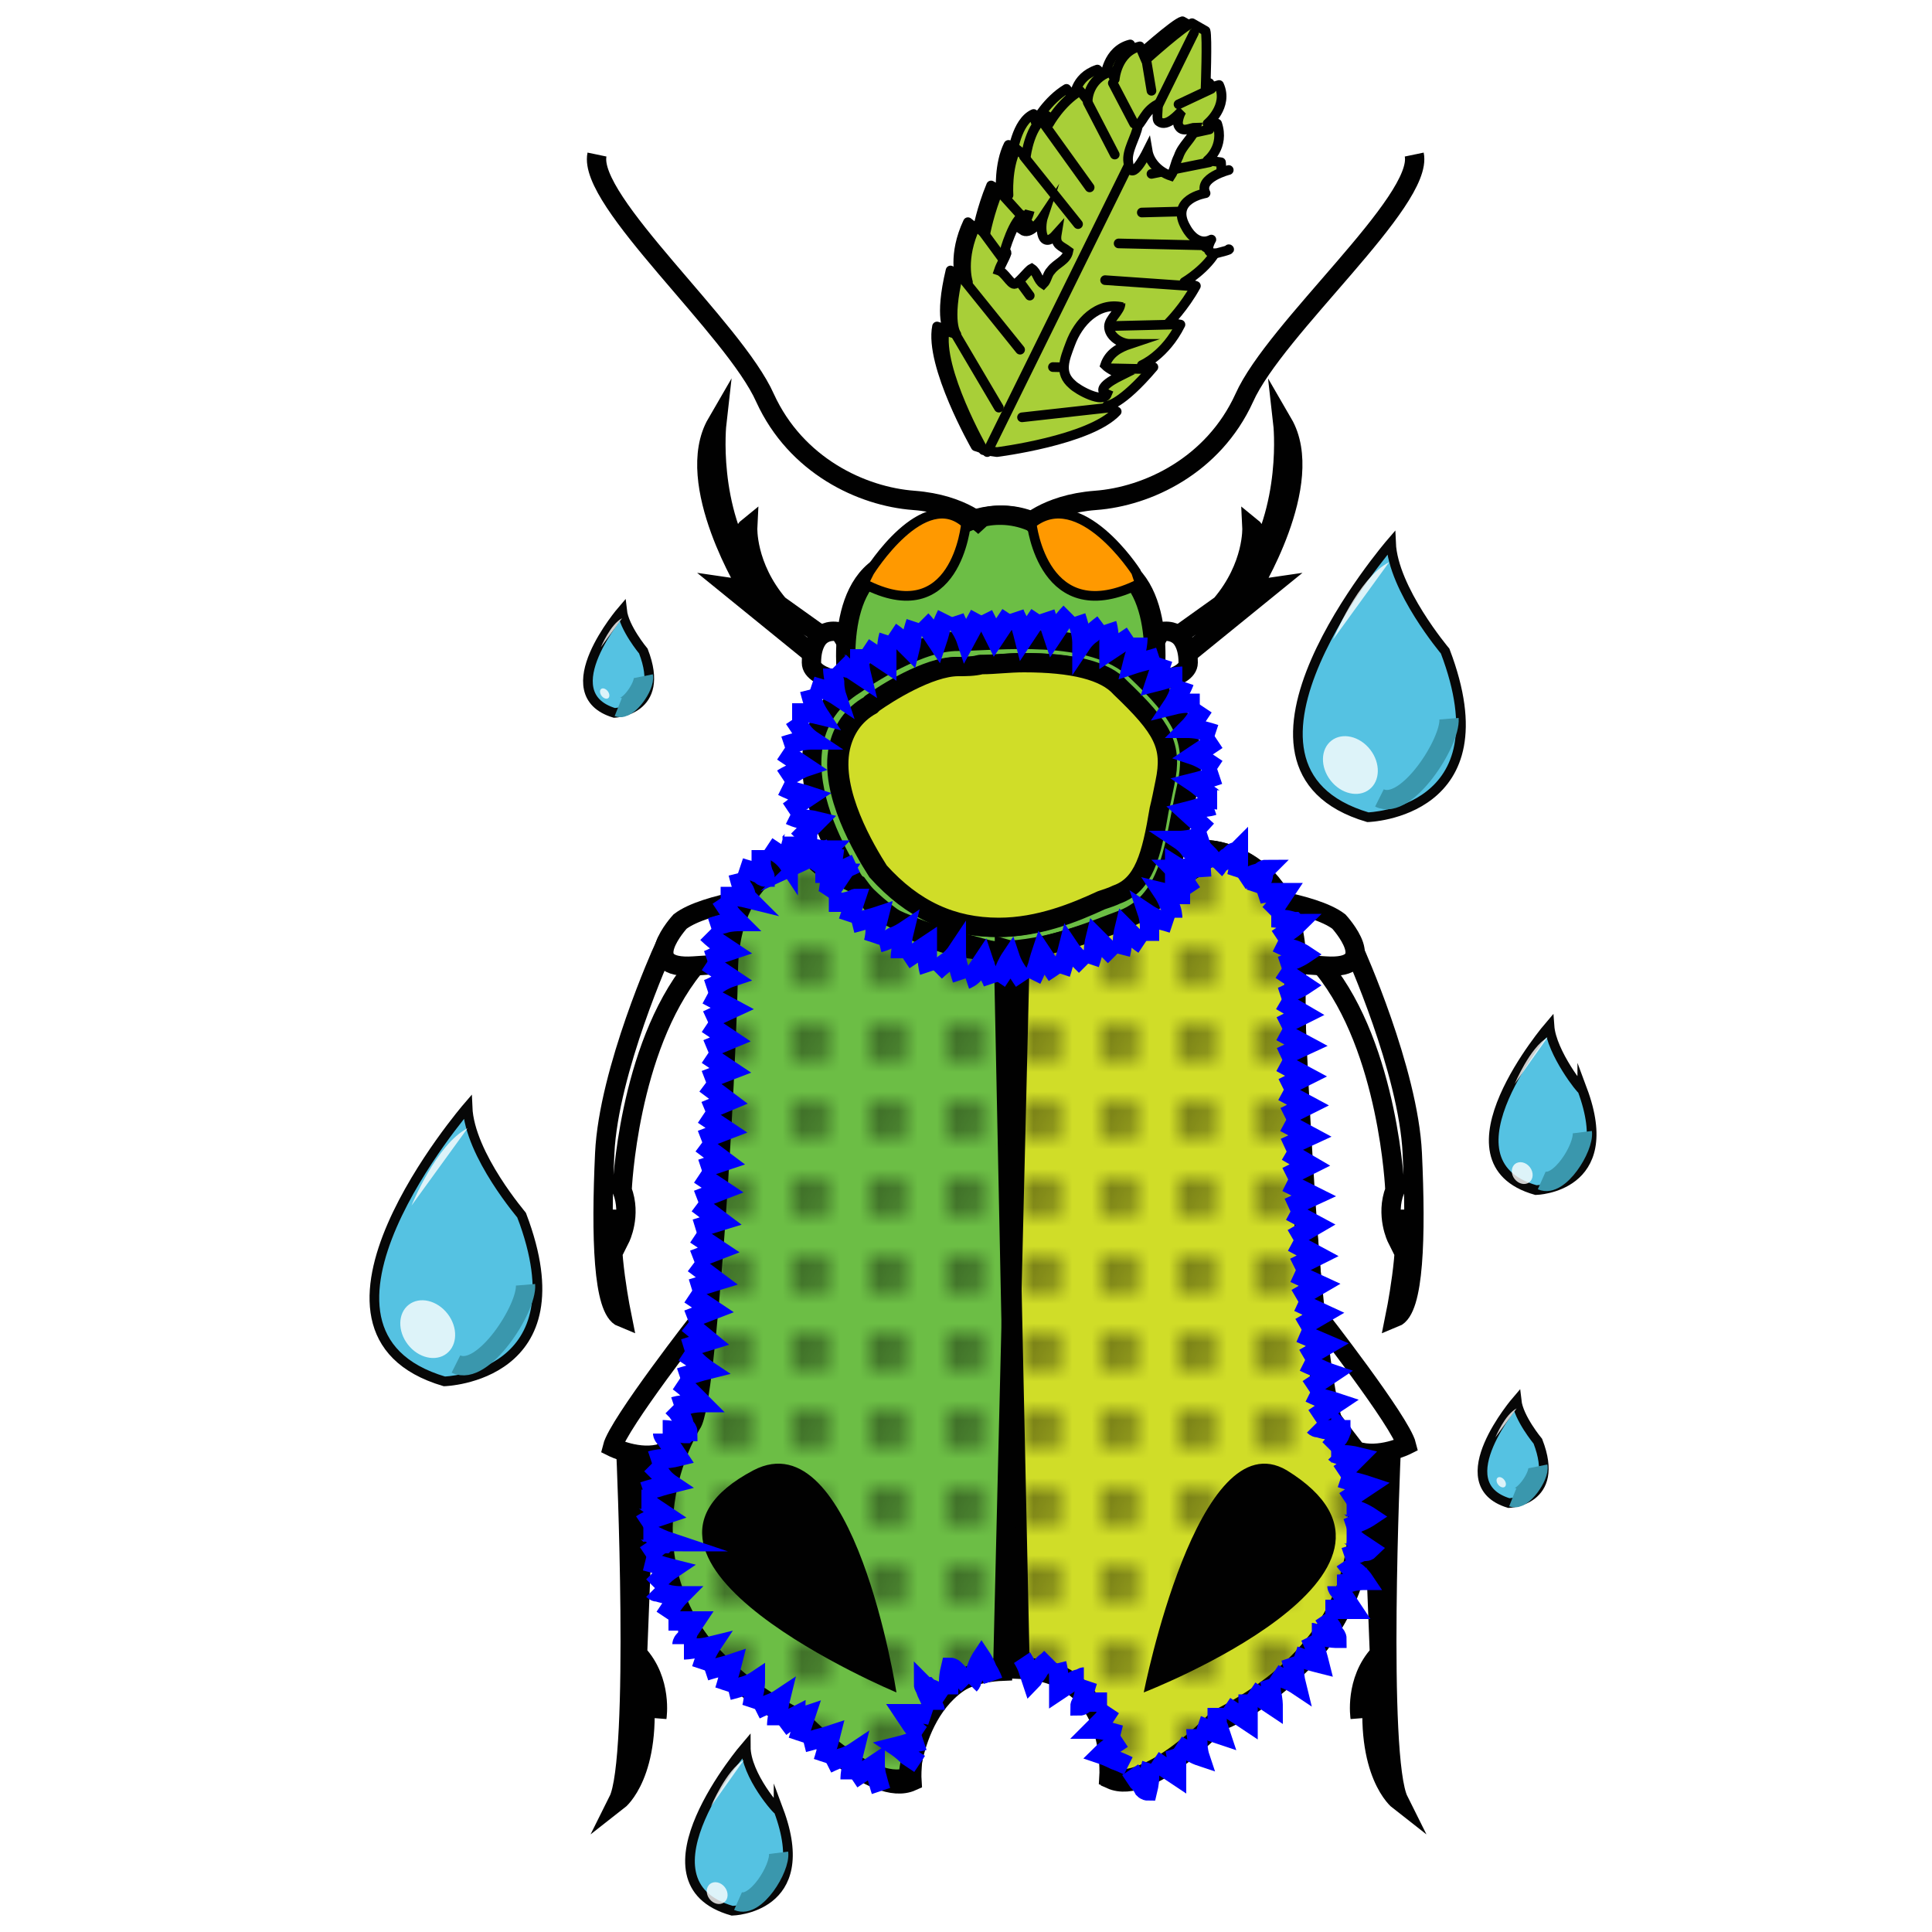 <?xml version="1.0" encoding="utf-8"?>
<!-- Generator: Adobe Illustrator 17.1.0, SVG Export Plug-In . SVG Version: 6.00 Build 0)  -->
<!DOCTYPE svg PUBLIC "-//W3C//DTD SVG 1.1//EN" "http://www.w3.org/Graphics/SVG/1.1/DTD/svg11.dtd">
<svg version="1.1" id="Layer_1" xmlns="http://www.w3.org/2000/svg" xmlns:xlink="http://www.w3.org/1999/xlink" x="0px" y="0px"
	 viewBox="0 0 100 100" enable-background="new 0 0 100 100" xml:space="preserve">
<pattern  y="100" width="2.4" height="2.4" patternUnits="userSpaceOnUse" id="SVGID_1_" viewBox="0 -2.4 2.4 2.4" overflow="visible">
	<g>
		<polygon fill="none" points="0,0 2.4,0 2.4,-2.4 0,-2.4 		"/>
		<g>
			<polygon fill="none" points="0,-2.4 2.4,-2.4 2.4,0 0,0 			"/>
			<g>
				<polygon fill="none" points="0,0 2.4,0 2.4,-2.4 0,-2.4 				"/>
				<g>
					<polygon fill="none" points="0,-2.4 2.4,-2.4 2.4,0 0,0 					"/>
					<g>
						<polygon fill="none" points="2.4,0 0,0 0,-2.4 2.4,-2.4 						"/>
						<g>
							<path fill="#010101" d="M1.4-1.2C1.4-1.1,1.3-1,1.2-1C1.1-1,1-1.1,1-1.2s0.1-0.2,0.2-0.2C1.3-1.4,1.4-1.3,1.4-1.2z"/>
						</g>
					</g>
				</g>
			</g>
		</g>
	</g>
</pattern>
<pattern  y="100" width="2.4" height="2.4" patternUnits="userSpaceOnUse" id="SVGID_2_" viewBox="7.8 -10.2 2.4 2.4" overflow="visible">
	<g>
		<polygon fill="none" points="7.8,-7.8 10.2,-7.8 10.2,-10.2 7.8,-10.2 		"/>
		<g>
			<polygon fill="none" points="7.8,-7.8 10.2,-7.8 10.2,-10.2 7.8,-10.2 			"/>
			<g>
				<polygon fill="none" points="9.6,-18 18,-18 18,-9.6 9.6,-9.6 				"/>
				<g>
					<polygon fill="none" points="18,-9.6 9.6,-9.6 9.6,-18 18,-18 					"/>
				</g>
			</g>
			<g>
				<polygon fill="none" points="7.2,-18 15.6,-18 15.6,-9.6 7.2,-9.6 				"/>
				<g>
					<polygon fill="none" points="15.6,-9.6 7.2,-9.6 7.2,-18 15.6,-18 					"/>
				</g>
			</g>
			<g>
				<polygon fill="none" points="4.8,-18 13.2,-18 13.2,-9.6 4.8,-9.6 				"/>
				<g>
					<polygon fill="none" points="13.2,-9.6 4.8,-9.6 4.8,-18 13.2,-18 					"/>
				</g>
			</g>
			<g>
				<polygon fill="none" points="2.4,-18 10.8,-18 10.8,-9.6 2.4,-9.6 				"/>
				<g>
					<polygon fill="none" points="10.8,-9.6 2.4,-9.6 2.4,-18 10.8,-18 					"/>
				</g>
			</g>
			<g>
				<polygon fill="none" points="0,-18 8.4,-18 8.4,-9.6 0,-9.6 				"/>
				<g>
					<polygon fill="none" points="8.4,-9.6 0,-9.6 0,-18 8.4,-18 					"/>
				</g>
			</g>
			<g>
				<polygon fill="none" points="9.6,-15.6 18,-15.6 18,-7.2 9.6,-7.2 				"/>
				<g>
					<polygon fill="none" points="18,-7.2 9.6,-7.2 9.6,-15.6 18,-15.6 					"/>
				</g>
			</g>
			<g>
				<polygon fill="none" points="7.2,-15.6 15.6,-15.6 15.6,-7.2 7.2,-7.2 				"/>
				<g>
					<polygon fill="none" points="15.6,-7.2 7.2,-7.2 7.2,-15.6 15.6,-15.6 					"/>
				</g>
			</g>
			<g>
				<polygon fill="none" points="4.8,-15.6 13.2,-15.6 13.2,-7.2 4.8,-7.2 				"/>
				<g>
					<polygon fill="none" points="13.2,-7.2 4.8,-7.2 4.8,-15.6 13.2,-15.6 					"/>
				</g>
			</g>
			<g>
				<polygon fill="none" points="2.4,-15.6 10.8,-15.6 10.8,-7.2 2.4,-7.2 				"/>
				<g>
					<polygon fill="none" points="10.8,-7.2 2.4,-7.2 2.4,-15.6 10.8,-15.6 					"/>
				</g>
			</g>
			<g>
				<polygon fill="none" points="0,-15.6 8.4,-15.6 8.4,-7.2 0,-7.2 				"/>
				<g>
					<polygon fill="none" points="8.4,-7.2 0,-7.2 0,-15.6 8.4,-15.6 					"/>
				</g>
			</g>
			<g>
				<polygon fill="none" points="9.6,-13.2 18,-13.2 18,-4.8 9.6,-4.8 				"/>
				<g>
					<polygon fill="none" points="18,-4.8 9.6,-4.8 9.6,-13.2 18,-13.2 					"/>
				</g>
			</g>
			<g>
				<polygon fill="none" points="7.2,-13.2 15.6,-13.2 15.6,-4.8 7.2,-4.8 				"/>
				<g>
					<polygon fill="none" points="15.6,-4.8 7.2,-4.8 7.2,-13.2 15.6,-13.2 					"/>
				</g>
			</g>
			<g>
				<polygon fill="none" points="4.8,-13.2 13.2,-13.2 13.2,-4.8 4.8,-4.8 				"/>
				<g>
					<polygon fill="none" points="13.2,-4.8 4.8,-4.8 4.8,-13.2 13.2,-13.2 					"/>
					<path fill="#010101" d="M9.7-9c0,0.3-0.3,0.7-0.7,0.7S8.3-8.7,8.3-9S8.6-9.7,9-9.7C9.3-9.7,9.7-9.4,9.7-9z"/>
				</g>
			</g>
			<g>
				<polygon fill="none" points="2.4,-13.2 10.8,-13.2 10.8,-4.8 2.4,-4.8 				"/>
				<g>
					<polygon fill="none" points="10.8,-4.8 2.4,-4.8 2.4,-13.2 10.8,-13.2 					"/>
				</g>
			</g>
			<g>
				<polygon fill="none" points="0,-13.2 8.4,-13.2 8.4,-4.8 0,-4.8 				"/>
				<g>
					<polygon fill="none" points="8.4,-4.8 0,-4.8 0,-13.2 8.4,-13.2 					"/>
				</g>
			</g>
			<g>
				<polygon fill="none" points="9.6,-10.8 18,-10.8 18,-2.4 9.6,-2.4 				"/>
				<g>
					<polygon fill="none" points="18,-2.4 9.6,-2.4 9.6,-10.8 18,-10.8 					"/>
				</g>
			</g>
			<g>
				<polygon fill="none" points="7.2,-10.8 15.6,-10.8 15.6,-2.4 7.2,-2.4 				"/>
				<g>
					<polygon fill="none" points="15.6,-2.4 7.2,-2.4 7.2,-10.8 15.6,-10.8 					"/>
				</g>
			</g>
			<g>
				<polygon fill="none" points="4.8,-10.8 13.2,-10.8 13.2,-2.4 4.8,-2.4 				"/>
				<g>
					<polygon fill="none" points="13.2,-2.4 4.8,-2.4 4.8,-10.8 13.2,-10.8 					"/>
				</g>
			</g>
			<g>
				<polygon fill="none" points="2.4,-10.8 10.8,-10.8 10.8,-2.4 2.4,-2.4 				"/>
				<g>
					<polygon fill="none" points="10.8,-2.4 2.4,-2.4 2.4,-10.8 10.8,-10.8 					"/>
				</g>
			</g>
			<g>
				<polygon fill="none" points="0,-10.8 8.4,-10.8 8.4,-2.4 0,-2.4 				"/>
				<g>
					<polygon fill="none" points="8.4,-2.4 0,-2.4 0,-10.8 8.4,-10.8 					"/>
				</g>
			</g>
			<g>
				<polygon fill="none" points="9.6,-8.4 18,-8.4 18,0 9.6,0 				"/>
				<g>
					<polygon fill="none" points="18,0 9.6,0 9.6,-8.4 18,-8.4 					"/>
				</g>
			</g>
			<g>
				<polygon fill="none" points="7.2,-8.4 15.6,-8.4 15.6,0 7.2,0 				"/>
				<g>
					<polygon fill="none" points="15.6,0 7.2,0 7.2,-8.4 15.6,-8.4 					"/>
				</g>
			</g>
			<g>
				<polygon fill="none" points="4.8,-8.4 13.2,-8.4 13.2,0 4.8,0 				"/>
				<g>
					<polygon fill="none" points="13.2,0 4.8,0 4.8,-8.4 13.2,-8.4 					"/>
				</g>
			</g>
			<g>
				<polygon fill="none" points="2.4,-8.4 10.8,-8.4 10.8,0 2.4,0 				"/>
				<g>
					<polygon fill="none" points="10.8,0 2.4,0 2.4,-8.4 10.8,-8.4 					"/>
				</g>
			</g>
			<g>
				<polygon fill="none" points="0,-8.4 8.4,-8.4 8.4,0 0,0 				"/>
				<g>
					<polygon fill="none" points="8.4,0 0,0 0,-8.4 8.4,-8.4 					"/>
				</g>
			</g>
		</g>
	</g>
</pattern>
<pattern  y="100" width="4" height="4" patternUnits="userSpaceOnUse" id="SVGID_3" viewBox="6.3 -10.2 4 4" overflow="visible">
	<g>
		<polygon fill="none" points="6.3,-10.2 10.3,-10.2 10.3,-6.2 6.3,-6.2 		"/>
		<g>
			<defs>
				<rect id="SVGID_3_" x="6.3" y="-10.2" width="4" height="4"/>
			</defs>
			<clipPath id="SVGID_4_">
				<use xlink:href="#SVGID_3_"  overflow="visible"/>
			</clipPath>
			<polygon clip-path="url(#SVGID_4_)" fill="none" points="16.5,-8 8,-8 8,-16.5 16.5,-16.5 			"/>
			<polygon clip-path="url(#SVGID_4_)" fill="none" points="12.5,-8 4,-8 4,-16.5 12.5,-16.5 			"/>
			<polygon clip-path="url(#SVGID_4_)" fill="none" points="8.5,-8 0,-8 0,-16.5 8.5,-16.5 			"/>
			<polygon clip-path="url(#SVGID_4_)" fill="none" points="16.5,-4 8,-4 8,-12.5 16.5,-12.5 			"/>
			<g clip-path="url(#SVGID_4_)">
				<polygon fill="none" points="12.5,-4 4,-4 4,-12.5 12.5,-12.5 				"/>
				<path fill="#010101" d="M9-8.2c0,0.3-0.4,0.7-0.7,0.7c-0.4,0-0.8-0.4-0.8-0.7c0-0.4,0.4-0.7,0.7-0.7C8.6-9,9-8.6,9-8.2z"/>
			</g>
			<polygon clip-path="url(#SVGID_4_)" fill="none" points="8.5,-4 0,-4 0,-12.5 8.5,-12.5 			"/>
			<polygon clip-path="url(#SVGID_4_)" fill="none" points="16.5,0 8,0 8,-8.5 16.5,-8.5 			"/>
			<polygon clip-path="url(#SVGID_4_)" fill="none" points="12.5,0 4,0 4,-8.5 12.5,-8.5 			"/>
			<polygon clip-path="url(#SVGID_4_)" fill="none" points="8.5,0 0,0 0,-8.5 8.5,-8.5 			"/>
		</g>
	</g>
</pattern>
<g id="legs">
	<path fill="#FFFFFF" stroke="#010101" stroke-miterlimit="10" d="M42.6,34.3l-4.8-3.9c0,0,0.7,0.1,1,0.2c0,0-3.5-5.6-1.7-8.7
		c0,0-0.5,4.4,1.8,7.8c0,0-0.7-2-0.2-2.4c0,0-0.1,2,1.6,4l2.1,1.5L42.6,34.3z"/>
	<path fill="#FFFFFF" stroke="#010101" stroke-miterlimit="10" d="M44.4,35.4c0,0-2.4-0.2-2.4-1.1c0-0.5,0.1-0.9,0.3-1.2
		s0.6-0.5,1.1-0.4C43.5,32.6,44.8,34.9,44.4,35.4z"/>
	<path fill="#FFFFFF" stroke="#010101" stroke-miterlimit="10" d="M60.9,34.3l4.8-3.9c0,0-0.7,0.1-1,0.2c0,0,3.5-5.6,1.7-8.7
		c0,0,0.5,4.4-1.8,7.8c0,0,0.7-2,0.2-2.4c0,0,0.1,2-1.6,4l-2.1,1.5L60.9,34.3z"/>
	<path fill="#FFFFFF" stroke="#010101" stroke-miterlimit="10" d="M59.1,35.4c0,0,2.4-0.2,2.4-1.1c0-0.5-0.1-0.9-0.3-1.2
		s-0.6-0.5-1.1-0.4C60.1,32.6,58.8,34.9,59.1,35.4z"/>
	<path fill="#FFFFFF" stroke="#010101" stroke-miterlimit="10" d="M34.3,49.2c0,0-2.8,6.2-3,10.5s-0.1,8.1,0.9,8.5
		c0,0-0.8-3.9-0.4-5.1c0,0,0.4,0,0.3,1c0,0,0.6-1.2,0.1-2.5c0,0,0.3-7.3,3.7-11.5L34.3,49.2z"/>
	<path fill="#FFFFFF" stroke="#010101" stroke-miterlimit="10" d="M40.3,46.3c0,0-3.8,0.4-5.1,1.4c0,0-2.3,2.5,0.7,2.3s3-0.2,3-0.2
		S38.9,47.5,40.3,46.3z"/>
	<path fill="#FFFFFF" stroke="#010101" stroke-miterlimit="10" d="M36.3,68.2c0,0-4.3,5.5-4.6,6.7c0,0,1.4,0.7,2.6,0.3l2-2.6V68.2z"
		/>
	<path fill="#FFFFFF" stroke="#010101" stroke-miterlimit="10" d="M32.4,75.2c0,0,0.7,15.8-0.4,18c0,0,1.8-1.4,1.3-6
		c0,0,0.7,0.8,0.7,1.7c0,0,0.3-1.9-1-3.3l0.4-10.2L32.4,75.2z"/>
	<path fill="#FFFFFF" stroke="#010101" stroke-miterlimit="10" d="M70.1,49.2c0,0,2.8,6.2,3,10.5s0.1,8.1-0.9,8.5
		c0,0,0.8-3.9,0.4-5.1c0,0-0.4,0-0.3,1c0,0-0.6-1.2-0.1-2.5c0,0-0.3-7.3-3.7-11.5L70.1,49.2z"/>
	<path fill="#FFFFFF" stroke="#010101" stroke-miterlimit="10" d="M64.2,46.3c0,0,3.8,0.4,5.1,1.4c0,0,2.3,2.5-0.7,2.3s-3-0.2-3-0.2
		S65.5,47.5,64.2,46.3z"/>
	<path fill="#FFFFFF" stroke="#010101" stroke-miterlimit="10" d="M68.2,68.1c0,0,4.3,5.5,4.6,6.7c0,0-1.4,0.7-2.6,0.3l-2-2.6V68.1z
		"/>
	<path fill="#FFFFFF" stroke="#010101" stroke-miterlimit="10" d="M72,75.2c0,0-0.7,15.8,0.4,18c0,0-1.8-1.4-1.3-6
		c0,0-0.7,0.8-0.7,1.7c0,0-0.3-1.9,1-3.3L71,75.4L72,75.2z"/>
</g>
<g id="basebody_1_">
	<path fill="#FFFFFF" stroke="#010101" stroke-miterlimit="10" d="M52.7,47.3c0,0-10.3-1-10.7-3.3c0,0-4.6,0.4-4.4,6.3
		c0.2,6-1.1,22.7-2.1,23.7s-4.2,9.9,6,15c0,0,3.5,3.7,5.6,3c0,0,0.4-5.8,5.4-5.7L52.7,47.3z"/>
	<path fill="#FFFFFF" stroke="#010101" stroke-miterlimit="10" d="M52,47.3c0,0,10.3-1,10.7-3.3c0,0,4.6,0.4,4.4,6.3
		c-0.2,6,1.1,22.7,2.1,23.7c1.1,1.1,4.2,9.9-6,15c0,0-3.5,3.7-5.6,3c0,0,0.4-5.8-4.7-5.7L52,47.3z"/>
	<path fill="#FFFFFF" stroke="#010101" stroke-miterlimit="10" d="M44,35.7c0,0-0.9-5.3,2.1-6.6c3-1.3,3.7-1.9,3.7-1.9
		s1.9-1.2,4.1,0c0,0,0.7,0.6,3.7,1.9s2.1,6.6,2.1,6.6S52,43,44,35.7z"/>
	<path fill="#FFFFFF" stroke="#010101" stroke-miterlimit="10" d="M44.5,45.9c0,0-5.3-7.3-0.1-10.5c0,0,2.9-2.1,5.1-2.2
		s7.1-0.7,9.4,1.5c2.3,2.2,3.2,3.5,2.6,6.1c-0.6,2.6-0.7,5.8-3.3,6.8C55.7,48.5,49.7,51.5,44.5,45.9z"/>
	<path fill="#FFFFFF" stroke="#010101" stroke-miterlimit="10" d="M51.7,48c-2.4,0-4.4-0.9-6.2-2.9c-0.7-1.1-2.5-4.1-2-6.4
		c0.2-0.9,0.7-1.7,1.6-2.2l0.1-0.1c0.7-0.5,2.9-1.9,4.4-1.9c0.4,0,0.8,0,1.2-0.1c0.7,0,1.4-0.1,2.2-0.1c2.5,0,4.2,0.4,5,1.3
		c2.2,2.1,2.7,3,2.3,4.9c-0.1,0.5-0.2,1-0.3,1.4c-0.4,2.4-0.8,3.9-2.2,4.4c-0.2,0.1-0.5,0.2-0.8,0.3C55.7,47.2,53.8,48,51.7,48z"/>
	<path fill="#FFFFFF" stroke="#010101" stroke-miterlimit="10" d="M51.8,48c-2.4,0-4.4-0.9-6.2-2.9c-0.7-1.1-2.5-4.1-2-6.4
		c0.2-0.9,0.7-1.7,1.6-2.2l0.1-0.1c0.7-0.5,2.9-1.9,4.4-1.9c0.4,0,0.8,0,1.2-0.1c0.7,0,1.4-0.1,2.2-0.1c2.5,0,4.2,0.4,5,1.3
		c2.2,2.1,2.7,3,2.3,4.9c-0.1,0.5-0.2,1-0.3,1.4c-0.4,2.4-0.8,3.9-2.2,4.4c-0.2,0.1-0.5,0.2-0.8,0.3C55.8,47.2,53.9,48,51.8,48z"/>
</g>
<g id="bodycolor">
	<g>
		<g>
			<path fill="none" stroke="#010101" stroke-miterlimit="10" d="M40.2,42.7"/>
		</g>
	</g>
	<path fill="#6CBE45" stroke="#010101" stroke-miterlimit="10" d="M52.6,47.3c0,0-10.3-1-10.7-3.3c0,0-4.6,0.4-4.4,6.3
		c0.2,6-1.1,22.7-2.1,23.7c-1.1,1.1-4.2,9.9,6,15c0,0,3.5,3.7,5.6,3c0,0,0.4-5.8,5.4-5.7L52.6,47.3z"/>
	<path fill="#D0DD28" stroke="#010101" stroke-miterlimit="10" d="M51.9,47.3c0,0,10.3-1,10.7-3.3c0,0,4.6,0.4,4.4,6.3
		c-0.2,6,1,22.7,2,23.7s4.2,9.9-6,15c0,0-3.5,3.7-5.6,3c0,0,0.4-5.8-4.7-5.7L51.9,47.3z"/>
	<path fill="#6CBE45" stroke="#010101" stroke-miterlimit="10" d="M43.9,35.7c0,0-0.9-5.3,2.1-6.6c3-1.3,3.7-1.9,3.7-1.9
		s1.9-1.2,4.1,0c0,0,0.7,0.6,3.7,1.9s2.1,6.6,2.1,6.6S51.9,43,43.9,35.7z"/>
	<path fill="#6CBE45" stroke="#010101" stroke-miterlimit="10" d="M44.4,45.9c0,0-5.3-7.3-0.1-10.5c0,0,2.9-2.1,5.1-2.2
		c2.2,0,7.1-0.7,9.4,1.5c2.3,2.2,3.2,3.5,2.6,6.1c-0.6,2.6-0.7,5.8-3.3,6.8C55.6,48.5,49.6,51.5,44.4,45.9z"/>
	<path fill="#FFFFFF" stroke="#010101" stroke-miterlimit="10" d="M51.6,48c-2.4,0-4.4-0.9-6.2-2.9c-0.7-1.1-2.5-4.1-2-6.4
		c0.2-0.9,0.7-1.7,1.6-2.2l0.1-0.1c0.7-0.5,2.9-1.9,4.4-1.9c0.4,0,0.8,0,1.2-0.1c0.7,0,1.4-0.1,2.2-0.1c2.5,0,4.2,0.4,5,1.3
		c2.2,2.1,2.7,3,2.3,4.9c-0.1,0.5-0.2,1-0.3,1.4c-0.4,2.4-0.8,3.9-2.2,4.4c-0.2,0.1-0.5,0.2-0.8,0.3C55.6,47.2,53.7,48,51.6,48z"/>
	<path fill="#D0DD28" stroke="#010101" stroke-miterlimit="10" d="M51.7,48c-2.4,0-4.4-0.9-6.2-2.9c-0.7-1.1-2.5-4.1-2-6.4
		c0.2-0.9,0.7-1.7,1.6-2.2l0.1-0.1c0.7-0.5,2.9-1.9,4.4-1.9c0.4,0,0.8,0,1.2-0.1c0.7,0,1.4-0.1,2.2-0.1c2.5,0,4.2,0.4,5,1.3
		c2.2,2.1,2.7,3,2.3,4.9c-0.1,0.5-0.2,1-0.3,1.4c-0.4,2.4-0.8,3.9-2.2,4.4c-0.2,0.1-0.5,0.2-0.8,0.3C55.7,47.2,53.8,48,51.7,48z"/>
</g>
<g id="antennae">
	<path fill="none" stroke="#010101" stroke-miterlimit="10" d="M53,27.3c0,0,1.1-1.2,3.7-1.4c2.7-0.2,6.1-1.8,7.7-5.3
		C66,17,73.7,10.4,73.2,8"/>
	<path fill="none" stroke="#010101" stroke-miterlimit="10" d="M51,27.3c0,0-1.1-1.2-3.7-1.4c-2.7-0.2-6.1-1.8-7.7-5.3
		C38,17,30.4,10.4,30.9,8"/>
</g>
<g id="markings">
	<path fill="#010101" d="M66.6,76.1c8.6,5.3-7.4,11.5-7.4,11.5S62,73.4,66.6,76.1z"/>
	<path fill="#010101" d="M39,76.1c-8.9,4.7,7.4,11.5,7.4,11.5S44.2,73.4,39,76.1z"/>
</g>
<g id="dots">
	<pattern  id="SVGID_5_" xlink:href="#SVGID_1_" patternTransform="matrix(0.277 0 0 0.277 -23529.006 9031.285)">
	</pattern>
	<path fill="url(#SVGID_5_)" stroke="#010101" stroke-miterlimit="10" d="M50.4,85.9"/>
	<pattern  id="SVGID_6_" xlink:href="#SVGID_2_" patternTransform="matrix(0.277 0 0 0.277 -23525.539 9027.788)">
	</pattern>
	<path fill="url(#SVGID_6_)" stroke="#010101" stroke-miterlimit="10" d="M50.4,85.9"/>
	<path fill="url(#SVGID_3)" stroke="#010101" stroke-miterlimit="10" d="M52.8,86.4c5.1,0.2,4.7,5.7,4.7,5.7c2,0.9,5.6-3,5.6-3
		c2.5-0.9,5.2-4,5.2-4c4.3-5.7,0.6-11.5,0.6-11.5c-0.8-1.1-1.8-17.7-1.9-23.5c0-5.8-4.3-6.1-4.3-6.1c0,0.7-2.3,1.7-2.3,1.7l-0.9,1.2
		c0,0-0.5,0.4-1.8,0.9c-1.3,0.6-5,1.5-5,1.5L52,49.1L52.8,86.4z"/>
	<path fill="url(#SVGID_3)" stroke="#010101" stroke-miterlimit="10" d="M51.9,86.5c-5.1,0.2-4.7,5.7-4.7,5.7c-2,0.9-5.6-3-5.6-3
		c-2.5-0.9-5.2-4-5.2-4c-4.3-5.7-0.6-11.5-0.6-11.5c0.8-1.1,1.8-17.7,1.9-23.5c0.1-5.7,4.4-6.1,4.4-6.1c0,0.7,2.3,1.7,2.3,1.7
		l0.9,1.2c0,0,0.5,0.4,1.8,0.9c1.3,0.6,5,1.5,5,1.5l0.7-0.1L51.9,86.5z"/>
</g>
<g id="fur">
	<g>
		<g>
			<g>
				<g>
					<path fill="none" stroke="#0000FF" stroke-miterlimit="10" d="M52.9,85.8c0,0,0.2,0.3,0.3,0.6c0.1,0.3,0.2,0.6,0.2,0.6
						s0.1-0.1,0.1-0.2c0.1-0.1,0.2-0.2,0.3-0.4c0.1-0.1,0.2-0.3,0.4-0.4c0.1-0.1,0.2-0.2,0.2-0.2"/>
				</g>
				<g>
					<path fill="none" stroke="#0000FF" stroke-miterlimit="10" d="M54.7,86.1c0,0,0.1,0.4,0.1,0.7c0,0.2,0,0.3,0,0.5s0,0.2,0,0.2
						s0.3-0.2,0.6-0.4c0.2-0.1,0.3-0.2,0.5-0.2c0.1-0.1,0.2-0.1,0.2-0.1"/>
				</g>
				<g>
					<path fill="none" stroke="#0000FF" stroke-miterlimit="10" d="M56.3,87c0,0-0.1,0.3-0.2,0.7c0,0.1-0.1,0.3-0.1,0.4
						c-0.1,0.1-0.1,0.2-0.1,0.2s0.1,0,0.2-0.1s0.3-0.1,0.5-0.1s0.4,0,0.5,0s0.2,0,0.2,0"/>
				</g>
				<g>
					<path fill="none" stroke="#0000FF" stroke-miterlimit="10" d="M57.5,88.4c0,0-0.2,0.3-0.4,0.6c-0.2,0.2-0.5,0.5-0.5,0.5
						s0.4,0,0.7,0.1s0.7,0.2,0.7,0.2"/>
				</g>
				<g>
					<path fill="none" stroke="#0000FF" stroke-miterlimit="10" d="M58.1,90c0,0-0.3,0.2-0.6,0.4S57,90.8,57,90.8s0.3,0.1,0.7,0.3
						c0.3,0.1,0.7,0.3,0.7,0.3"/>
				</g>
				<g>
					<path fill="none" stroke="#0000FF" stroke-miterlimit="10" d="M58.5,91.6c0,0,0.2,0.3,0.4,0.6c0.1,0.1,0.2,0.2,0.3,0.4
						c0.1,0.1,0.2,0.1,0.2,0.1s0.1-0.4,0.1-0.7c0-0.4,0.1-0.7,0.1-0.7"/>
				</g>
				<g>
					<path fill="none" stroke="#0000FF" stroke-miterlimit="10" d="M59.7,91.1c0,0,0.3,0.2,0.6,0.4s0.6,0.4,0.6,0.4s0-0.4,0-0.7
						c0-0.4-0.1-0.7-0.1-0.7"/>
				</g>
				<g>
					<path fill="none" stroke="#0000FF" stroke-miterlimit="10" d="M60.9,90.3c0,0,0.3,0.2,0.6,0.3c0.3,0.2,0.6,0.3,0.6,0.3
						S62,90.6,62,90.2c-0.1-0.4-0.1-0.7-0.1-0.7"/>
				</g>
				<g>
					<path fill="none" stroke="#0000FF" stroke-miterlimit="10" d="M62,89.3c0,0,0.3,0.1,0.6,0.3c0.3,0.1,0.6,0.2,0.6,0.2l-0.1-0.3
						c0-0.1-0.1-0.2-0.1-0.3c0-0.1,0-0.3,0-0.4v-0.4"/>
				</g>
				<g>
					<path fill="none" stroke="#0000FF" stroke-miterlimit="10" d="M63.4,88.3c0,0,0.3,0.2,0.6,0.4c0.3,0.2,0.6,0.4,0.6,0.4
						s0-0.4,0-0.7c0-0.4,0-0.7,0-0.7"/>
				</g>
				<g>
					<path fill="none" stroke="#0000FF" stroke-miterlimit="10" d="M64.7,87.5c0,0,0.3,0.2,0.6,0.4c0.3,0.2,0.6,0.4,0.6,0.4
						s0-0.4-0.1-0.7c0-0.4-0.1-0.7-0.1-0.7"/>
				</g>
				<g>
					<path fill="none" stroke="#0000FF" stroke-miterlimit="10" d="M65.9,86.6c0,0,0.3,0.2,0.6,0.3c0.3,0.1,0.6,0.3,0.6,0.3
						S67,86.8,67,86.5c-0.1-0.4-0.2-0.7-0.2-0.7"/>
				</g>
				<g>
					<path fill="none" stroke="#0000FF" stroke-miterlimit="10" d="M67,85.7c0,0,0.3,0.1,0.6,0.2c0.3,0.1,0.7,0.2,0.7,0.2
						s-0.1-0.4-0.2-0.7c-0.1-0.3-0.3-0.7-0.3-0.7"/>
				</g>
				<g>
					<path fill="none" stroke="#0000FF" stroke-miterlimit="10" d="M67.9,84.5c0,0,0.1,0,0.2,0.1c0.1,0,0.3,0.1,0.4,0.1
						c0.3,0.1,0.7,0.1,0.7,0.1s0-0.1-0.1-0.2s-0.1-0.3-0.2-0.4c-0.2-0.3-0.4-0.6-0.4-0.6"/>
				</g>
				<g>
					<path fill="none" stroke="#0000FF" stroke-miterlimit="10" d="M68.6,83.3c0,0,0.3,0,0.7,0c0.3,0,0.7,0,0.7,0s-0.2-0.3-0.4-0.6
						c-0.1-0.1-0.2-0.3-0.3-0.4c-0.1-0.1-0.1-0.2-0.1-0.2"/>
				</g>
				<g>
					<path fill="none" stroke="#0000FF" stroke-miterlimit="10" d="M69.2,82c0,0,0.3,0,0.7-0.1c0.3-0.1,0.7-0.1,0.7-0.1
						s-0.2-0.3-0.5-0.5s-0.5-0.5-0.5-0.5"/>
				</g>
				<g>
					<path fill="none" stroke="#0000FF" stroke-miterlimit="10" d="M69.6,80.6c0,0,0.3-0.1,0.7-0.2c0.2-0.1,0.3-0.1,0.4-0.1
						s0.2-0.1,0.2-0.1s-0.3-0.2-0.6-0.4c-0.1-0.1-0.3-0.2-0.4-0.3c-0.1-0.1-0.2-0.1-0.2-0.1"/>
				</g>
				<g>
					<path fill="none" stroke="#0000FF" stroke-miterlimit="10" d="M69.7,79.1c0,0,0.3-0.1,0.6-0.3c0.3-0.1,0.6-0.3,0.6-0.3
						s-0.3-0.2-0.6-0.3C70.1,78.1,70,78,69.9,78c-0.1-0.1-0.2-0.1-0.2-0.1"/>
				</g>
				<g>
					<path fill="none" stroke="#0000FF" stroke-miterlimit="10" d="M69.6,77.7c0,0,0.3-0.2,0.6-0.4c0.3-0.2,0.6-0.4,0.6-0.4
						s-0.3-0.1-0.7-0.2c-0.4-0.1-0.7-0.2-0.7-0.2"/>
				</g>
				<g>
					<path fill="none" stroke="#0000FF" stroke-miterlimit="10" d="M69.3,76.3c0,0,0.3-0.2,0.5-0.4c0.2-0.2,0.5-0.5,0.5-0.5
						s-0.4-0.1-0.7-0.1c-0.2,0-0.4,0-0.5-0.1c-0.1,0-0.2,0-0.2,0"/>
				</g>
				<g>
					<path fill="none" stroke="#0000FF" stroke-miterlimit="10" d="M68.8,75c0,0,0.2-0.2,0.4-0.5c0.1-0.1,0.2-0.3,0.2-0.4V74l0,0
						l0,0l0,0l0,0c0.1,0.1,0,0,0,0.1l0,0l0,0l0,0l0,0V74c0,0-0.1,0-0.2,0s-0.3,0-0.5,0s-0.4-0.1-0.5-0.1S68,73.8,68,73.8"/>
				</g>
				<g>
					<path fill="none" stroke="#0000FF" stroke-miterlimit="10" d="M68,73.4c0,0,0.3-0.2,0.6-0.4c0.3-0.2,0.6-0.4,0.6-0.4
						s-0.3-0.1-0.7-0.2c-0.3-0.1-0.7-0.3-0.7-0.3"/>
				</g>
				<g>
					<path fill="none" stroke="#0000FF" stroke-miterlimit="10" d="M67.7,71.9c0,0,0.3-0.2,0.6-0.4c0.3-0.2,0.6-0.4,0.6-0.4
						s-0.3-0.1-0.7-0.3c-0.3-0.1-0.7-0.3-0.7-0.3"/>
				</g>
				<g>
					<polyline fill="none" stroke="#0000FF" stroke-miterlimit="10" points="67.5,70.3 68.7,69.6 67.3,69 					"/>
				</g>
				<g>
					<polyline fill="none" stroke="#0000FF" stroke-miterlimit="10" points="67.3,68.7 68.5,68 67.2,67.4 					"/>
				</g>
				<g>
					<polyline fill="none" stroke="#0000FF" stroke-miterlimit="10" points="67.1,67.2 68.3,66.5 67,65.9 					"/>
				</g>
				<g>
					<polyline fill="none" stroke="#0000FF" stroke-miterlimit="10" points="67,65.6 68.2,65 66.9,64.3 					"/>
				</g>
				<g>
					<polyline fill="none" stroke="#0000FF" stroke-miterlimit="10" points="66.9,64.1 68.1,63.4 66.8,62.7 					"/>
				</g>
				<g>
					<polyline fill="none" stroke="#0000FF" stroke-miterlimit="10" points="66.7,62.5 68,61.9 66.6,61.2 					"/>
				</g>
				<g>
					<polyline fill="none" stroke="#0000FF" stroke-miterlimit="10" points="66.6,60.9 67.8,60.3 66.6,59.6 					"/>
				</g>
				<g>
					<polyline fill="none" stroke="#0000FF" stroke-miterlimit="10" points="66.5,59.4 67.8,58.8 66.5,58.1 					"/>
				</g>
				<g>
					<polyline fill="none" stroke="#0000FF" stroke-miterlimit="10" points="66.5,57.8 67.7,57.2 66.4,56.5 					"/>
				</g>
				<g>
					<polyline fill="none" stroke="#0000FF" stroke-miterlimit="10" points="66.4,56.3 67.6,55.7 66.3,55 					"/>
				</g>
				<g>
					<polyline fill="none" stroke="#0000FF" stroke-miterlimit="10" points="66.3,54.7 67.6,54.1 66.3,53.4 					"/>
				</g>
				<g>
					<polyline fill="none" stroke="#0000FF" stroke-miterlimit="10" points="66.3,53.1 67.5,52.5 66.3,51.8 					"/>
				</g>
				<g>
					<path fill="none" stroke="#0000FF" stroke-miterlimit="10" d="M66.3,51.6c0,0,0.3-0.1,0.6-0.3c0.3-0.1,0.6-0.3,0.6-0.3
						s-0.3-0.2-0.6-0.4s-0.6-0.4-0.6-0.4"/>
				</g>
				<g>
					<path fill="none" stroke="#0000FF" stroke-miterlimit="10" d="M66.3,50c0,0,0.3-0.1,0.6-0.3c0.3-0.1,0.6-0.3,0.6-0.3
						s-0.3-0.2-0.7-0.3c-0.3-0.1-0.7-0.3-0.7-0.3"/>
				</g>
				<g>
					<path fill="none" stroke="#0000FF" stroke-miterlimit="10" d="M66.1,48.6c0,0,0.3-0.2,0.6-0.4c0.3-0.2,0.5-0.4,0.5-0.4
						s-0.1,0-0.2-0.1c-0.1,0-0.3-0.1-0.5-0.1c-0.4-0.1-0.7-0.1-0.7-0.1"/>
				</g>
				<g>
					<path fill="none" stroke="#0000FF" stroke-miterlimit="10" d="M65.7,47.3c0,0,0.2-0.2,0.4-0.5c0.2-0.3,0.4-0.6,0.4-0.6
						s-0.1,0-0.2,0s-0.3,0-0.5,0c-0.4,0-0.7,0.1-0.7,0.1"/>
				</g>
				<g>
					<path fill="none" stroke="#0000FF" stroke-miterlimit="10" d="M65,46.2c0,0,0.1-0.3,0.3-0.6c0.1-0.2,0.1-0.3,0.1-0.4
						c0-0.1,0.1-0.2,0.1-0.2s-0.1,0-0.2,0.1s-0.3,0.1-0.5,0.2c-0.3,0.1-0.6,0.3-0.6,0.3"/>
				</g>
				<g>
					<path fill="none" stroke="#0000FF" stroke-miterlimit="10" d="M64,45.4c0,0,0.1-0.3,0.1-0.7s0-0.7,0-0.7s-0.1,0.1-0.2,0.1
						s-0.2,0.2-0.4,0.3c-0.1,0.1-0.2,0.2-0.4,0.3C63,44.9,62.9,45,62.9,45"/>
				</g>
				<g>
					<path fill="none" stroke="#0000FF" stroke-miterlimit="10" d="M62.8,44.9c0,0,0-0.1,0-0.2c0-0.1,0-0.1-0.1-0.2
						c0-0.1-0.1-0.2-0.1-0.2c-0.1-0.1-0.2-0.2-0.3-0.3s-0.2-0.1-0.2-0.1l0.1,1.5"/>
				</g>
				<g>
					<polyline fill="none" stroke="#0000FF" stroke-miterlimit="10" points="61.9,45.5 60.8,44.8 60.8,46.2 					"/>
				</g>
			</g>
		</g>
	</g>
	<g>
		<g>
			<g>
				<g>
					<path fill="none" stroke="#0000FF" stroke-miterlimit="10" d="M51.4,87c0,0-0.1-0.3-0.3-0.6c-0.1-0.3-0.3-0.6-0.3-0.6
						s-0.2,0.3-0.3,0.7c-0.1,0.2-0.1,0.3-0.2,0.5c0,0.1-0.1,0.2-0.1,0.2"/>
				</g>
				<g>
					<path fill="none" stroke="#0000FF" stroke-miterlimit="10" d="M50.1,87.2c0,0-0.2-0.2-0.4-0.5c-0.1-0.1-0.2-0.2-0.3-0.3
						c-0.1-0.1-0.2-0.1-0.2-0.1s-0.1,0.4-0.1,0.7c0,0.2,0,0.4,0,0.5s0,0.2,0,0.2"/>
				</g>
				<g>
					<path fill="none" stroke="#0000FF" stroke-miterlimit="10" d="M49,87.8c0,0-0.3-0.2-0.6-0.3c-0.2-0.1-0.3-0.1-0.4-0.2
						c-0.1,0-0.2-0.1-0.2-0.1s0,0.1,0.1,0.2c0,0.1,0.1,0.3,0.2,0.5c0.1,0.2,0.1,0.3,0.2,0.4c0.1,0.1,0.1,0.2,0.1,0.2"/>
				</g>
				<g>
					<path fill="none" stroke="#0000FF" stroke-miterlimit="10" d="M48.2,88.8c0,0-0.3-0.1-0.7-0.1s-0.7,0-0.7,0s0.2,0.3,0.4,0.6
						s0.5,0.5,0.5,0.5"/>
				</g>
				<g>
					<path fill="none" stroke="#0000FF" stroke-miterlimit="10" d="M47.8,90.1c0,0-0.3,0.1-0.7,0.1c-0.3,0.1-0.7,0.2-0.7,0.2
						s0.3,0.2,0.6,0.5c0.3,0.2,0.6,0.4,0.6,0.4"/>
				</g>
				<g>
					<path fill="none" stroke="#0000FF" stroke-miterlimit="10" d="M45.6,92.7c0,0-0.1-0.3-0.2-0.7c-0.1-0.3-0.1-0.7-0.1-0.7
						s-0.3,0.2-0.6,0.4c-0.3,0.2-0.6,0.4-0.6,0.4"/>
				</g>
				<g>
					<path fill="none" stroke="#0000FF" stroke-miterlimit="10" d="M44,92.1c0,0,0-0.4,0.1-0.7c0-0.3,0.1-0.7,0.1-0.7
						s-0.3,0.2-0.7,0.3c-0.3,0.1-0.7,0.3-0.7,0.3"/>
				</g>
				<g>
					<path fill="none" stroke="#0000FF" stroke-miterlimit="10" d="M42.6,91.2c0,0,0.1-0.3,0.2-0.7c0.1-0.3,0.2-0.7,0.2-0.7
						s-0.3,0.1-0.7,0.2c-0.3,0.1-0.7,0.2-0.7,0.2"/>
				</g>
				<g>
					<path fill="none" stroke="#0000FF" stroke-miterlimit="10" d="M41.3,90.1c0,0,0.1-0.3,0.2-0.7c0.1-0.3,0.2-0.6,0.2-0.6
						l-0.3,0.1c-0.1,0-0.2,0-0.2-0.1c-0.2,0.1-0.3,0.2-0.4,0.3l-0.4,0.3"/>
				</g>
				<g>
					<path fill="none" stroke="#0000FF" stroke-miterlimit="10" d="M40.2,89.3c0,0,0-0.3,0.1-0.7c0-0.3,0.1-0.7,0.1-0.7
						s-0.3,0.2-0.6,0.3s-0.7,0.3-0.7,0.3"/>
				</g>
				<g>
					<path fill="none" stroke="#0000FF" stroke-miterlimit="10" d="M38.9,88.4c0,0,0.1-0.3,0.1-0.7c0.1-0.3,0.1-0.7,0.1-0.7
						s-0.3,0.2-0.7,0.3c-0.3,0.1-0.7,0.2-0.7,0.2"/>
				</g>
				<g>
					<path fill="none" stroke="#0000FF" stroke-miterlimit="10" d="M37.5,87.5c0,0,0.1-0.3,0.2-0.7c0.1-0.3,0.2-0.7,0.2-0.7
						s-0.3,0.1-0.7,0.2s-0.7,0.2-0.7,0.2"/>
				</g>
				<g>
					<path fill="none" stroke="#0000FF" stroke-miterlimit="10" d="M36.3,86.4c0,0,0.1-0.3,0.2-0.6c0.1-0.3,0.3-0.6,0.3-0.6
						s-0.4,0.1-0.7,0.1c-0.4,0.1-0.7,0.1-0.7,0.1"/>
				</g>
				<g>
					<path fill="none" stroke="#0000FF" stroke-miterlimit="10" d="M35.3,85.1c0,0,0-0.1,0.1-0.2s0.2-0.2,0.2-0.4
						c0.2-0.3,0.4-0.6,0.4-0.6s-0.1,0-0.2,0s-0.3,0-0.5,0c-0.4,0-0.7,0-0.7,0"/>
				</g>
				<g>
					<path fill="none" stroke="#0000FF" stroke-miterlimit="10" d="M34.4,83.7c0,0,0.2-0.3,0.4-0.6s0.4-0.5,0.4-0.5s-0.4,0-0.7-0.1
						c-0.2,0-0.4-0.1-0.5-0.1s-0.2-0.1-0.2-0.1"/>
				</g>
				<g>
					<path fill="none" stroke="#0000FF" stroke-miterlimit="10" d="M33.8,82.1c0,0,0.2-0.2,0.5-0.5c0.2-0.2,0.5-0.4,0.5-0.4
						s-0.4-0.1-0.7-0.2s-0.7-0.2-0.7-0.2"/>
				</g>
				<g>
					<path fill="none" stroke="#0000FF" stroke-miterlimit="10" d="M33.4,80.5c0,0,0.3-0.2,0.6-0.4c0.1-0.1,0.3-0.2,0.4-0.2
						c0.1-0.1,0.2-0.1,0.2-0.1s-0.3-0.1-0.7-0.3c-0.2-0.1-0.3-0.2-0.4-0.2c-0.1-0.1-0.2-0.1-0.2-0.1"/>
				</g>
				<g>
					<path fill="none" stroke="#0000FF" stroke-miterlimit="10" d="M33.2,78.9c0,0,0.3-0.2,0.6-0.3c0.3-0.1,0.6-0.2,0.6-0.2
						s-0.3-0.2-0.6-0.4c-0.1-0.1-0.3-0.2-0.4-0.3c-0.1-0.1-0.2-0.1-0.2-0.1"/>
				</g>
				<g>
					<path fill="none" stroke="#0000FF" stroke-miterlimit="10" d="M33.3,77.2c0,0,0.3-0.1,0.7-0.2c0.3-0.1,0.7-0.2,0.7-0.2
						s-0.3-0.2-0.5-0.5c-0.2-0.2-0.5-0.5-0.5-0.5"/>
				</g>
				<g>
					<path fill="none" stroke="#0000FF" stroke-miterlimit="10" d="M33.7,75.6c0,0,0.3-0.1,0.7-0.1c0.3,0,0.7-0.1,0.7-0.1
						s-0.2-0.3-0.4-0.6c-0.1-0.1-0.2-0.3-0.3-0.4s-0.1-0.2-0.1-0.2"/>
				</g>
				<g>
					<path fill="none" stroke="#0000FF" stroke-miterlimit="10" d="M34.3,74c0,0,0.4,0,0.7,0.1c0.2,0,0.3,0.1,0.4,0.1h0.1l0,0l0,0
						l0,0l0,0c0.1-0.1,0,0,0-0.1l0,0l0,0l0,0l0,0h0.1c0,0,0-0.1-0.1-0.2s-0.1-0.3-0.2-0.5c-0.1-0.1-0.2-0.3-0.3-0.4
						s-0.2-0.2-0.2-0.2"/>
				</g>
				<g>
					<path fill="none" stroke="#0000FF" stroke-miterlimit="10" d="M34.9,72.8c0,0,0.3-0.1,0.7-0.1c0.3-0.1,0.7-0.1,0.7-0.1
						S36,72.3,35.7,72s-0.6-0.5-0.6-0.5"/>
				</g>
				<g>
					<path fill="none" stroke="#0000FF" stroke-miterlimit="10" d="M35.2,71.3c0,0,0.3-0.1,0.7-0.2c0.3-0.1,0.7-0.2,0.7-0.2
						s-0.3-0.2-0.6-0.5c-0.3-0.2-0.6-0.4-0.6-0.4"/>
				</g>
				<g>
					<polyline fill="none" stroke="#0000FF" stroke-miterlimit="10" points="35.4,69.8 36.7,69.4 35.6,68.5 					"/>
				</g>
				<g>
					<polyline fill="none" stroke="#0000FF" stroke-miterlimit="10" points="35.6,68.3 36.9,67.8 35.7,67 					"/>
				</g>
				<g>
					<polyline fill="none" stroke="#0000FF" stroke-miterlimit="10" points="35.8,66.7 37.1,66.3 35.9,65.4 					"/>
				</g>
				<g>
					<polyline fill="none" stroke="#0000FF" stroke-miterlimit="10" points="35.9,65.2 37.2,64.7 36,63.9 					"/>
				</g>
				<g>
					<polyline fill="none" stroke="#0000FF" stroke-miterlimit="10" points="36,63.6 37.3,63.2 36.1,62.3 					"/>
				</g>
				<g>
					<polyline fill="none" stroke="#0000FF" stroke-miterlimit="10" points="36.1,62.1 37.4,61.6 36.2,60.8 					"/>
				</g>
				<g>
					<polyline fill="none" stroke="#0000FF" stroke-miterlimit="10" points="36.3,60.5 37.5,60.1 36.3,59.2 					"/>
				</g>
				<g>
					<polyline fill="none" stroke="#0000FF" stroke-miterlimit="10" points="36.3,59 37.6,58.5 36.4,57.7 					"/>
				</g>
				<g>
					<polyline fill="none" stroke="#0000FF" stroke-miterlimit="10" points="36.5,57.5 37.7,57 36.5,56.1 					"/>
				</g>
				<g>
					<polyline fill="none" stroke="#0000FF" stroke-miterlimit="10" points="36.5,55.9 37.8,55.4 36.6,54.6 					"/>
				</g>
				<g>
					<polyline fill="none" stroke="#0000FF" stroke-miterlimit="10" points="36.6,54.3 37.8,53.8 36.6,53 					"/>
				</g>
				<g>
					<polyline fill="none" stroke="#0000FF" stroke-miterlimit="10" points="36.6,52.8 37.9,52.2 36.6,51.5 					"/>
				</g>
				<g>
					<path fill="none" stroke="#0000FF" stroke-miterlimit="10" d="M36.6,51.2c0,0,0.3-0.1,0.6-0.3s0.6-0.3,0.6-0.3
						s-0.3-0.2-0.6-0.4s-0.6-0.4-0.6-0.4"/>
				</g>
				<g>
					<path fill="none" stroke="#0000FF" stroke-miterlimit="10" d="M36.6,49.7c0,0,0.3-0.1,0.6-0.3c0.3-0.1,0.6-0.2,0.6-0.2
						s-0.3-0.2-0.6-0.4s-0.6-0.5-0.6-0.5"/>
				</g>
				<g>
					<path fill="none" stroke="#0000FF" stroke-miterlimit="10" d="M36.8,48c0,0,0.3-0.1,0.7-0.2c0.3-0.1,0.7-0.1,0.7-0.1
						s-0.1-0.1-0.2-0.2c-0.1-0.1-0.2-0.2-0.3-0.4c-0.2-0.3-0.4-0.6-0.4-0.6"/>
				</g>
				<g>
					<path fill="none" stroke="#0000FF" stroke-miterlimit="10" d="M37.3,46.4c0,0,0.4,0,0.7,0s0.7,0.1,0.7,0.1s-0.1-0.1-0.1-0.2
						s-0.1-0.3-0.2-0.4c-0.1-0.3-0.2-0.7-0.2-0.7"/>
				</g>
				<g>
					<path fill="none" stroke="#0000FF" stroke-miterlimit="10" d="M38.3,44.9c0,0,0.3,0.1,0.7,0.2c0.2,0.1,0.3,0.1,0.4,0.2
						c0.1,0.1,0.2,0.1,0.2,0.1s0-0.1-0.1-0.2c0-0.1-0.1-0.3-0.1-0.5c0-0.4,0-0.7,0-0.7"/>
				</g>
				<g>
					<path fill="none" stroke="#0000FF" stroke-miterlimit="10" d="M39.7,43.8c0,0,0.3,0.2,0.6,0.4s0.5,0.5,0.5,0.5s0-0.1,0-0.2
						c0-0.1,0.1-0.3,0.1-0.5s0.1-0.4,0.1-0.5c0.1-0.1,0.1-0.2,0.1-0.2"/>
				</g>
				<g>
					<path fill="none" stroke="#0000FF" stroke-miterlimit="10" d="M41.4,43.2c0,0,0.1,0.1,0.2,0.2c0,0.1,0.1,0.1,0.1,0.2
						c0,0,0,0.1,0.1,0.1v0.1c0,0.2,0,0.4,0,0.5s-0.1,0.2-0.1,0.2l1.3-0.6"/>
				</g>
				<g>
					<polyline fill="none" stroke="#0000FF" stroke-miterlimit="10" points="43.2,43.9 43,45.3 44.3,44.7 					"/>
				</g>
			</g>
		</g>
	</g>
	<g>
		<g>
			<path fill="none" stroke="#0000FF" stroke-miterlimit="10" d="M51.9,47.5"/>
		</g>
	</g>
	<g>
		<g>
			<g>
				<g>
					<path fill="none" stroke="#0000FF" stroke-miterlimit="10" d="M51.4,50.9c0,0-0.1-0.3-0.3-0.6c-0.1-0.3-0.2-0.6-0.2-0.6
						s-0.2,0.3-0.4,0.6S50,50.7,50,50.7"/>
				</g>
				<g>
					<path fill="none" stroke="#0000FF" stroke-miterlimit="10" d="M49.8,50.7c0,0-0.1-0.3-0.2-0.7c-0.1-0.3-0.1-0.7-0.1-0.7
						s-0.2,0.3-0.5,0.5s-0.6,0.5-0.6,0.5"/>
				</g>
				<g>
					<path fill="none" stroke="#0000FF" stroke-miterlimit="10" d="M48.1,50.3c0,0-0.1-0.3-0.1-0.7c0-0.3,0-0.7,0-0.7
						s-0.3,0.2-0.6,0.4s-0.6,0.4-0.6,0.4"/>
				</g>
				<g>
					<path fill="none" stroke="#0000FF" stroke-miterlimit="10" d="M46.6,49.6c0,0,0-0.4,0.1-0.7c0-0.3,0.1-0.7,0.1-0.7
						s-0.3,0.2-0.6,0.3c-0.3,0.2-0.7,0.3-0.7,0.3"/>
				</g>
				<g>
					<path fill="none" stroke="#0000FF" stroke-miterlimit="10" d="M45.2,48.8c0,0,0.1-0.3,0.1-0.7c0.1-0.3,0.2-0.7,0.2-0.7
						s-0.3,0.1-0.7,0.2c-0.3,0.1-0.7,0.2-0.7,0.2"/>
				</g>
				<g>
					<path fill="none" stroke="#0000FF" stroke-miterlimit="10" d="M43.9,47.7c0,0,0.1-0.3,0.2-0.6c0.1-0.3,0.2-0.6,0.2-0.6
						s-0.1,0-0.2,0.1c-0.1,0-0.3,0.1-0.5,0.1c-0.4,0-0.7,0-0.7,0"/>
				</g>
				<g>
					<path fill="none" stroke="#0000FF" stroke-miterlimit="10" d="M42.8,46.4c0,0,0.2-0.3,0.4-0.6s0.4-0.6,0.4-0.6s-0.4,0-0.7,0
						s-0.7,0-0.7,0"/>
				</g>
				<g>
					<path fill="none" stroke="#0000FF" stroke-miterlimit="10" d="M42,45c0,0,0.2-0.3,0.4-0.5c0.2-0.3,0.4-0.5,0.4-0.5
						s-0.4,0-0.7-0.1c-0.4-0.1-0.7-0.1-0.7-0.1"/>
				</g>
				<g>
					<path fill="none" stroke="#0000FF" stroke-miterlimit="10" d="M41.3,43.5c0,0,0.2-0.2,0.5-0.5c0.2-0.2,0.5-0.5,0.5-0.5
						s-0.4-0.1-0.7-0.1s-0.7-0.2-0.7-0.2"/>
				</g>
				<g>
					<path fill="none" stroke="#0000FF" stroke-miterlimit="10" d="M40.8,42c0,0,0.3-0.2,0.5-0.4c0.3-0.2,0.6-0.4,0.6-0.4
						s-0.3-0.1-0.7-0.2c-0.3-0.1-0.7-0.3-0.7-0.3"/>
				</g>
				<g>
					<path fill="none" stroke="#0000FF" stroke-miterlimit="10" d="M40.5,40.3c0,0,0.3-0.2,0.6-0.3c0.3-0.2,0.6-0.3,0.6-0.3
						s-0.3-0.2-0.6-0.4s-0.6-0.4-0.6-0.4"/>
				</g>
				<g>
					<path fill="none" stroke="#0000FF" stroke-miterlimit="10" d="M40.6,38.6c0,0,0.3-0.1,0.7-0.2c0.3-0.1,0.7-0.1,0.7-0.1
						s-0.3-0.2-0.5-0.5s-0.4-0.6-0.4-0.6"/>
				</g>
				<g>
					<path fill="none" stroke="#0000FF" stroke-miterlimit="10" d="M41,36.9c0,0,0.4,0,0.7,0s0.7,0.1,0.7,0.1s-0.2-0.3-0.3-0.6
						s-0.2-0.7-0.2-0.7"/>
				</g>
				<g>
					<path fill="none" stroke="#0000FF" stroke-miterlimit="10" d="M42,35.5c0,0,0.3,0.1,0.7,0.2c0.3,0.1,0.6,0.3,0.6,0.3
						s-0.1-0.3-0.1-0.7c-0.1-0.4-0.1-0.7-0.1-0.7"/>
				</g>
				<g>
					<path fill="none" stroke="#0000FF" stroke-miterlimit="10" d="M43.4,34.3c0,0,0.1,0.1,0.2,0.1c0.1,0.1,0.2,0.2,0.4,0.2
						c0.3,0.2,0.6,0.4,0.6,0.4s-0.1-0.4-0.1-0.7s0-0.7,0-0.7"/>
				</g>
				<g>
					<path fill="none" stroke="#0000FF" stroke-miterlimit="10" d="M44.7,33.5c0,0,0.3,0.2,0.6,0.4s0.6,0.4,0.6,0.4s0-0.4,0-0.7
						c0-0.4,0.1-0.7,0.1-0.7"/>
				</g>
				<g>
					<path fill="none" stroke="#0000FF" stroke-miterlimit="10" d="M46.1,32.7c0,0,0.3,0.2,0.5,0.4s0.5,0.5,0.5,0.5s0.1-0.4,0.1-0.7
						c0.1-0.4,0.2-0.7,0.2-0.7"/>
				</g>
				<g>
					<path fill="none" stroke="#0000FF" stroke-miterlimit="10" d="M47.7,32.1c0,0,0.2,0.2,0.4,0.5s0.4,0.6,0.4,0.6s0.1-0.3,0.2-0.7
						c0.1-0.3,0.3-0.7,0.3-0.7"/>
				</g>
				<g>
					<path fill="none" stroke="#0000FF" stroke-miterlimit="10" d="M49.4,31.9c0,0,0.1,0.3,0.3,0.6s0.3,0.6,0.3,0.6l0.7-1.3"/>
				</g>
				<g>
					<path fill="none" stroke="#0000FF" stroke-miterlimit="10" d="M50.9,31.8l0.6,1.2c0,0,0.2-0.3,0.4-0.6s0.4-0.6,0.4-0.6"/>
				</g>
				<g>
					<path fill="none" stroke="#0000FF" stroke-miterlimit="10" d="M52.5,31.7c0,0,0.1,0.3,0.3,0.6C52.9,32.6,53,33,53,33
						s0.2-0.3,0.4-0.6s0.4-0.6,0.4-0.6"/>
				</g>
				<g>
					<path fill="none" stroke="#0000FF" stroke-miterlimit="10" d="M54.1,31.7c0,0,0.1,0.3,0.2,0.6c0.1,0.3,0.2,0.6,0.2,0.6
						s0.2-0.3,0.4-0.6s0.5-0.6,0.5-0.6"/>
				</g>
				<g>
					<path fill="none" stroke="#0000FF" stroke-miterlimit="10" d="M55.7,31.9c0,0,0.1,0.3,0.2,0.7c0.1,0.3,0.1,0.7,0.1,0.7
						s0.2-0.3,0.5-0.5c0.2-0.2,0.6-0.5,0.6-0.5"/>
				</g>
				<g>
					<path fill="none" stroke="#0000FF" stroke-miterlimit="10" d="M57.3,32.3c0,0,0.1,0.3,0.1,0.7c0,0.3,0,0.7,0,0.7
						s0.3-0.2,0.6-0.4s0.6-0.4,0.6-0.4"/>
				</g>
				<g>
					<path fill="none" stroke="#0000FF" stroke-miterlimit="10" d="M58.9,33c0,0,0,0.4-0.1,0.7s-0.2,0.7-0.2,0.7s0.3-0.1,0.7-0.2
						C59.7,34.1,60,34,60,34"/>
				</g>
				<g>
					<path fill="none" stroke="#0000FF" stroke-miterlimit="10" d="M60.2,34.1c0,0-0.1,0.3-0.2,0.6c-0.1,0.3-0.2,0.6-0.2,0.6
						s0.4-0.1,0.7-0.2c0.4-0.1,0.7-0.1,0.7-0.1"/>
				</g>
				<g>
					<path fill="none" stroke="#0000FF" stroke-miterlimit="10" d="M61.3,35.3c0,0-0.1,0.3-0.3,0.6c-0.1,0.3-0.3,0.6-0.3,0.6
						s0.4-0.1,0.7-0.1s0.7,0,0.7,0"/>
				</g>
				<g>
					<path fill="none" stroke="#0000FF" stroke-miterlimit="10" d="M62.3,36.6c0,0-0.2,0.3-0.4,0.6s-0.4,0.5-0.4,0.5s0.4,0,0.7,0.1
						c0.4,0.1,0.7,0.2,0.7,0.2"/>
				</g>
				<g>
					<path fill="none" stroke="#0000FF" stroke-miterlimit="10" d="M63,38.3c0,0-0.3,0.2-0.6,0.4s-0.6,0.4-0.6,0.4s0.3,0.1,0.6,0.3
						s0.6,0.4,0.6,0.4"/>
				</g>
				<g>
					<path fill="none" stroke="#0000FF" stroke-miterlimit="10" d="M63.1,40.1c0,0-0.3,0.1-0.6,0.2c-0.3,0.1-0.7,0.2-0.7,0.2
						s0.3,0.2,0.6,0.5c0.1,0.1,0.3,0.2,0.4,0.3c0.1,0.1,0.2,0.1,0.2,0.1"/>
				</g>
				<g>
					<path fill="none" stroke="#0000FF" stroke-miterlimit="10" d="M62.8,41.7c0,0-0.3,0.1-0.7,0.1c-0.3,0.1-0.7,0.2-0.7,0.2l1.1,1"
						/>
				</g>
				<g>
					<path fill="none" stroke="#0000FF" stroke-miterlimit="10" d="M62.5,43.2c0,0-0.3,0.1-0.7,0.2s-0.7,0.1-0.7,0.1
						s0.3,0.2,0.5,0.5c0.3,0.2,0.5,0.5,0.5,0.5"/>
				</g>
				<g>
					<path fill="none" stroke="#0000FF" stroke-miterlimit="10" d="M62.2,44.8c0,0-0.3,0.1-0.7,0.1C61.2,45,60.8,45,60.8,45
						s0.2,0.2,0.5,0.6c0.2,0.3,0.4,0.6,0.4,0.6"/>
				</g>
				<g>
					<path fill="none" stroke="#0000FF" stroke-miterlimit="10" d="M61.6,46.3c0,0-0.4,0-0.7,0s-0.7-0.1-0.7-0.1s0.2,0.3,0.3,0.6
						c0.2,0.3,0.2,0.7,0.2,0.7"/>
				</g>
				<g>
					<path fill="none" stroke="#0000FF" stroke-miterlimit="10" d="M60.7,47.8c0,0-0.3-0.1-0.7-0.2c-0.3-0.1-0.6-0.3-0.6-0.3
						s0.1,0.3,0.1,0.7s0,0.7,0,0.7"/>
				</g>
				<g>
					<path fill="none" stroke="#0000FF" stroke-miterlimit="10" d="M59.2,48.9c0,0-0.3-0.2-0.5-0.4c-0.1-0.1-0.2-0.2-0.3-0.3
						S58.2,48,58.2,48s-0.1,0.4-0.1,0.7S58,49.4,58,49.4"/>
				</g>
				<g>
					<path fill="none" stroke="#0000FF" stroke-miterlimit="10" d="M57.7,49.5c0,0-0.2-0.2-0.5-0.5c-0.2-0.2-0.5-0.5-0.5-0.5
						s-0.1,0.4-0.1,0.7c-0.1,0.4-0.2,0.7-0.2,0.7"/>
				</g>
				<g>
					<path fill="none" stroke="#0000FF" stroke-miterlimit="10" d="M56.2,50c0,0-0.2-0.2-0.5-0.5c-0.2-0.2-0.4-0.5-0.4-0.5
						s-0.1,0.4-0.2,0.7c-0.1,0.4-0.2,0.7-0.2,0.7"/>
				</g>
				<g>
					<path fill="none" stroke="#0000FF" stroke-miterlimit="10" d="M54.7,50.5c0,0-0.2-0.3-0.4-0.6s-0.4-0.6-0.4-0.6
						s-0.1,0.3-0.2,0.7c-0.1,0.3-0.3,0.7-0.3,0.7"/>
				</g>
				<g>
					<path fill="none" stroke="#0000FF" stroke-miterlimit="10" d="M53,50.8c0,0-0.2-0.3-0.4-0.6s-0.3-0.6-0.3-0.6s-0.2,0.3-0.3,0.6
						c-0.2,0.3-0.4,0.6-0.4,0.6"/>
				</g>
			</g>
		</g>
	</g>
</g>
<g id="leaf">
	<g>
		<path fill="#A8CF38" stroke="#010101" stroke-width="0.5" stroke-linecap="round" stroke-linejoin="round" d="M50.5,23.1
			c0,0-2.4-4.2-2-6.2l0.6,0.2c0,0-0.5-0.6,0.1-3.1l0.5,0.4c0,0-0.4-1.2,0.4-2.9l0.5,0.4c0,0,0.2-1.1,0.7-2.3l0.5,0.3
			c0,0-0.1-1.4,0.4-2.4L52.4,8c0,0,0.2-1.7,1.1-2.1l0.1,0.4c0,0,0.6-1.1,1.6-1.7l0.4,0.5c0,0,0-1.1,1.2-1.5L57.2,4
			c0,0,0.1-1.4,1.3-1.7L58.8,3c0,0,2-1.8,2.4-1.9l0.7,0.4c0.1,0.3,0,3,0,3l0.7-0.2c0.5,1.1-0.6,2-0.6,2h0.5C62.9,7.5,62,8.2,62,8.2
			l0.7,0.1c0.1,1.1-0.3,2.3-0.3,2.3l0.4-0.1c0.3,0.9-0.9,2.2-0.9,2.2l0.6,0.1c-0.5,1-1.7,1.7-1.7,1.7l0.6,0.2
			c-0.6,1.1-1.4,1.9-1.4,1.9l0.6,0.1c-0.8,1.6-2,2.1-2,2.1l0.6,0.1c-1.7,2-2.4,2-2.4,2l0.5,0.3c-1.4,1.5-6.2,2.1-6.2,2.1L50.5,23.1z
			"/>
		<path fill="#A8CF38" stroke="#010101" stroke-width="0.5" stroke-linecap="round" stroke-linejoin="round" d="M50.9,23.3
			c0,0-2.4-4.2-2-6.2l0.6,0.2c0,0-0.5-0.6,0.1-3.1l0.5,0.4c0,0-0.4-1.2,0.4-2.9l0.5,0.4c0,0,0.2-1.1,0.7-2.3l0.5,0.3
			c0,0-0.1-1.4,0.4-2.4l0.5,0.4c0,0,0.2-1.7,1.1-2.1l0.1,0.4c0,0,0.6-1.1,1.6-1.7l0.4,0.5c0,0,0-1.1,1.2-1.5l0.2,0.4
			c0,0,0.1-1.4,1.3-1.7l0.3,0.7c0,0,2-1.8,2.4-1.9l0.7,0.4c0.1,0.3,0,3,0,3l0.7-0.2c0.5,1.1-0.6,2-0.6,2H63c0.4,1.2-0.5,1.9-0.5,1.9
			l0.7,0.1c0.1,1.1-0.3,2.3-0.3,2.3l0.4-0.1c0.3,0.9-0.9,2.2-0.9,2.2l0.6,0.1c-0.5,1-1.7,1.7-1.7,1.7l0.6,0.2
			c-0.6,1.1-1.4,1.9-1.4,1.9l0.6,0.1c-0.8,1.6-2,2.1-2,2.1l0.6,0.1c-1.7,2-2.4,2-2.4,2l0.5,0.3c-1.4,1.5-6.2,2.1-6.2,2.1L50.9,23.3z
			"/>
		
			<line fill="none" stroke="#010101" stroke-width="0.5" stroke-linecap="round" stroke-linejoin="round" x1="61.8" y1="1.7" x2="51.1" y2="23.4"/>
		<g>
			
				<line fill="none" stroke="#010101" stroke-width="0.5" stroke-linecap="round" stroke-linejoin="round" x1="59.3" y1="2.9" x2="59.6" y2="4.7"/>
			
				<line fill="none" stroke="#010101" stroke-width="0.5" stroke-linecap="round" stroke-linejoin="round" x1="57.6" y1="4.3" x2="58.7" y2="6.4"/>
			
				<line fill="none" stroke="#010101" stroke-width="0.5" stroke-linecap="round" stroke-linejoin="round" x1="56.3" y1="5.3" x2="57.7" y2="8"/>
			
				<line fill="none" stroke="#010101" stroke-width="0.5" stroke-linecap="round" stroke-linejoin="round" x1="54.1" y1="6.5" x2="56.4" y2="9.7"/>
			
				<line fill="none" stroke="#010101" stroke-width="0.5" stroke-linecap="round" stroke-linejoin="round" x1="53" y1="8.1" x2="55.8" y2="11.6"/>
			
				<line fill="none" stroke="#010101" stroke-width="0.5" stroke-linecap="round" stroke-linejoin="round" x1="51.9" y1="10.1" x2="54.8" y2="13.3"/>
			
				<line fill="none" stroke="#010101" stroke-width="0.5" stroke-linecap="round" stroke-linejoin="round" x1="50.8" y1="11.9" x2="53.3" y2="15.3"/>
			
				<line fill="none" stroke="#010101" stroke-width="0.5" stroke-linecap="round" stroke-linejoin="round" x1="49.9" y1="14.5" x2="52.8" y2="18.1"/>
			
				<line fill="none" stroke="#010101" stroke-width="0.5" stroke-linecap="round" stroke-linejoin="round" x1="49.4" y1="17.2" x2="51.7" y2="21.1"/>
		</g>
		<g>
			
				<line fill="none" stroke="#010101" stroke-width="0.5" stroke-linecap="round" stroke-linejoin="round" x1="62.7" y1="4.6" x2="61" y2="5.4"/>
			
				<line fill="none" stroke="#010101" stroke-width="0.5" stroke-linecap="round" stroke-linejoin="round" x1="62.6" y1="6.7" x2="60.3" y2="7.2"/>
			
				<line fill="none" stroke="#010101" stroke-width="0.5" stroke-linecap="round" stroke-linejoin="round" x1="62.6" y1="8.4" x2="59.6" y2="9"/>
			
				<line fill="none" stroke="#010101" stroke-width="0.5" stroke-linecap="round" stroke-linejoin="round" x1="63" y1="10.9" x2="59.1" y2="11"/>
			
				<line fill="none" stroke="#010101" stroke-width="0.5" stroke-linecap="round" stroke-linejoin="round" x1="62.4" y1="12.7" x2="57.9" y2="12.6"/>
			
				<line fill="none" stroke="#010101" stroke-width="0.5" stroke-linecap="round" stroke-linejoin="round" x1="61.5" y1="14.8" x2="57.2" y2="14.5"/>
			
				<line fill="none" stroke="#010101" stroke-width="0.5" stroke-linecap="round" stroke-linejoin="round" x1="60.7" y1="16.8" x2="56.5" y2="16.9"/>
			
				<line fill="none" stroke="#010101" stroke-width="0.5" stroke-linecap="round" stroke-linejoin="round" x1="59.2" y1="19.1" x2="54.5" y2="19"/>
			
				<line fill="none" stroke="#010101" stroke-width="0.5" stroke-linecap="round" stroke-linejoin="round" x1="57.4" y1="21.1" x2="52.9" y2="21.6"/>
		</g>
		<path fill="#FFFFFF" stroke="#010101" stroke-width="0.5" stroke-linecap="round" stroke-linejoin="round" d="M63.6,8.8
			c0,0-1.6,0.4-1.2,1.2c0,0-1.9,0.3-1,1.8c0,0,0.5,1,1.3,0.6c0,0-0.5,0.8,0.3,0.7c0.8-0.2,0.6-0.2,0.6-0.2"/>
		<path fill="#FFFFFF" stroke="#010101" stroke-width="0.5" stroke-miterlimit="10" d="M53.3,10.9c-0.1,0.4-0.3,0.7-0.4,1
			c0.4,0.3,0.9-0.4,1.1-0.7c-0.2,0.6-0.1,1.8,0.7,0.9c-0.1,0.6,0.2,0.6,0.6,0.9c-0.1,0.5-0.6,0.6-0.9,1c-0.2,0.2-0.2,0.5-0.4,0.7
			c-0.3-0.2-0.3-0.6-0.6-0.8c-0.2,0.1-0.7,0.8-0.9,0.8S52,14.1,51.7,14c0.1-0.3,0.3-0.6,0.4-0.9C52.1,13,52,13,52,13
			c0.1-0.4,0.7-2.2,1.2-1.8"/>
		<path fill="#FFFFFF" stroke="#010101" stroke-width="0.5" stroke-miterlimit="10" d="M58.7,6.7c0.5-0.4,0.5-0.9,1.2-1.3
			C60,5.6,59.8,6.2,60,6.3c0.4,0.3,1-0.4,1.2-0.6c-0.1,0.1-0.3,0.6-0.2,0.8c0.2,0.4,0.6,0.1,0.9,0.1c-0.2,0.6-0.7,0.9-0.9,1.5
			c-0.2,0.4-0.2,0.7-0.4,1c-0.6-0.2-1.1-0.7-1.2-1.3c-0.2,0.4-0.9,1.7-1,0.6c-0.1-0.6,0.4-1.3,0.5-1.9"/>
		<path fill="#FFFFFF" stroke="#010101" stroke-width="0.5" stroke-miterlimit="10" d="M58,15.7c0,0.4-0.6,0.8-0.6,1.2
			c0,0.5,0.6,0.9,1.1,0.9c-0.6,0.2-1.1,0.5-1.3,1.1c0.2,0.2,0.6,0.4,0.9,0.5c-0.2,0.1-1.5,0.7-0.8,1c-0.2,0.5-1.5-0.2-1.8-0.5
			c-0.7-0.6-0.4-1.3-0.1-2.1c0.4-1.1,1.4-2.2,2.7-1.9"/>
	</g>
</g>
<g id="water">
	<g>
		<path fill="#55C2E2" stroke="#070707" stroke-width="0.5" stroke-miterlimit="10" d="M72,28.1c0,0-10,11.6-1.2,14.2
			c0,0,7.2-0.2,4-8.6C74.8,33.7,72.1,30.5,72,28.1z"/>
		<path fill="none" stroke="#3A97AD" stroke-miterlimit="10" d="M71.4,41.3c1.4,0.7,3.7-2.9,3.6-4.1"/>
		
			<ellipse transform="matrix(0.79 -0.613 0.613 0.79 -9.6 51.163)" opacity="0.8" fill="#FFFFFF" enable-background="new    " cx="69.9" cy="39.6" rx="1.3" ry="1.6"/>
		<path opacity="0.8" fill="#FFFFFF" enable-background="new    " d="M69,33.1c0,0,1.3-3.2,2.9-4"/>
	</g>
	<g>
		<path fill="#55C2E2" stroke="#070707" stroke-width="0.5" stroke-miterlimit="10" d="M24.2,57.3c0,0-10,11.6-1.2,14.2
			c0,0,7.2-0.2,4-8.6C27.1,63,24.3,59.8,24.2,57.3z"/>
		<path fill="none" stroke="#3A97AD" stroke-miterlimit="10" d="M23.6,70.6c1.4,0.7,3.7-2.9,3.6-4.1"/>
		
			<ellipse transform="matrix(0.79 -0.613 0.613 0.79 -37.495 27.991)" opacity="0.8" fill="#FFFFFF" enable-background="new    " cx="22.1" cy="68.8" rx="1.3" ry="1.6"/>
		<path opacity="0.8" fill="#FFFFFF" enable-background="new    " d="M21.3,62.4c0,0,1.3-3.2,2.9-4"/>
	</g>
	<g>
		<path fill="#55C2E2" stroke="#070707" stroke-width="0.5" stroke-miterlimit="10" d="M38.6,90.4c0,0-6,7-0.7,8.5
			c0,0,4.3-0.1,2.4-5.2C40.3,93.8,38.6,91.9,38.6,90.4z"/>
		<path fill="none" stroke="#3A97AD" stroke-miterlimit="10" d="M38.2,98.4c0.9,0.4,2.2-1.7,2.1-2.5"/>
		
			<ellipse transform="matrix(0.79 -0.613 0.613 0.79 -52.262 43.309)" opacity="0.8" fill="#FFFFFF" enable-background="new    " cx="37.1" cy="98" rx="0.5" ry="0.6"/>
		<path opacity="0.8" fill="#FFFFFF" enable-background="new    " d="M36.8,93.5c0,0,0.8-1.9,1.7-2.4"/>
	</g>
	<g>
		<path fill="#55C2E2" stroke="#070707" stroke-width="0.5" stroke-miterlimit="10" d="M80.2,53.1c0,0-6,7-0.7,8.5
			c0,0,4.3-0.1,2.4-5.2C81.9,56.5,80.3,54.5,80.2,53.1z"/>
		<path fill="none" stroke="#3A97AD" stroke-miterlimit="10" d="M79.8,61.1c0.9,0.4,2.2-1.7,2.1-2.5"/>
		
			<ellipse transform="matrix(0.79 -0.613 0.613 0.79 -20.732 60.991)" opacity="0.8" fill="#FFFFFF" enable-background="new    " cx="78.8" cy="60.8" rx="0.5" ry="0.6"/>
		<path opacity="0.8" fill="#FFFFFF" enable-background="new    " d="M78.4,56.1c0,0,0.8-1.9,1.7-2.4"/>
	</g>
	<g>
		<path fill="#55C2E2" stroke="#070707" stroke-width="0.5" stroke-miterlimit="10" d="M78.5,72.5c0,0-3.7,4.3-0.4,5.3
			c0,0,2.7-0.1,1.5-3.2C79.6,74.6,78.6,73.4,78.5,72.5z"/>
		<path fill="none" stroke="#3A97AD" stroke-miterlimit="10" d="M78.3,77.5c0.5,0.2,1.4-1.1,1.3-1.6"/>
		
			<ellipse transform="matrix(0.791 -0.612 0.612 0.791 -30.698 63.604)" opacity="0.8" fill="#FFFFFF" enable-background="new    " cx="77.7" cy="76.7" rx="0.2" ry="0.3"/>
		<path opacity="0.8" fill="#FFFFFF" enable-background="new    " d="M77.4,74.4c0,0,0.5-1.2,1.1-1.5"/>
	</g>
	<g>
		<path fill="#55C2E2" stroke="#070707" stroke-width="0.5" stroke-miterlimit="10" d="M32.2,31.6c0,0-3.7,4.3-0.4,5.3
			c0,0,2.7-0.1,1.5-3.2C33.3,33.7,32.3,32.5,32.2,31.6z"/>
		<path fill="none" stroke="#3A97AD" stroke-miterlimit="10" d="M32,36.6c0.5,0.2,1.4-1.1,1.3-1.6"/>
		
			<ellipse transform="matrix(0.79 -0.613 0.613 0.79 -15.435 26.724)" opacity="0.8" fill="#FFFFFF" enable-background="new    " cx="31.3" cy="35.9" rx="0.2" ry="0.3"/>
		<path opacity="0.8" fill="#FFFFFF" enable-background="new    " d="M31.1,33.5c0,0,0.5-1.2,1.1-1.5"/>
	</g>
</g>
<g id="eyes">
	<path fill="#FF9900" stroke="#010101" stroke-width="0.5" stroke-miterlimit="10" d="M45,29.6c0,0,2.8-4.5,5-2.5
		c0,0-0.5,5.6-5.3,3.1L45,29.6z"/>
	<path fill="#FF9900" stroke="#010101" stroke-width="0.5" stroke-miterlimit="10" d="M58.8,29.6c0,0-2.9-4.5-5.4-2.5
		c0,0,0.6,5.6,5.6,3.1L58.8,29.6z"/>
</g>
</svg>

